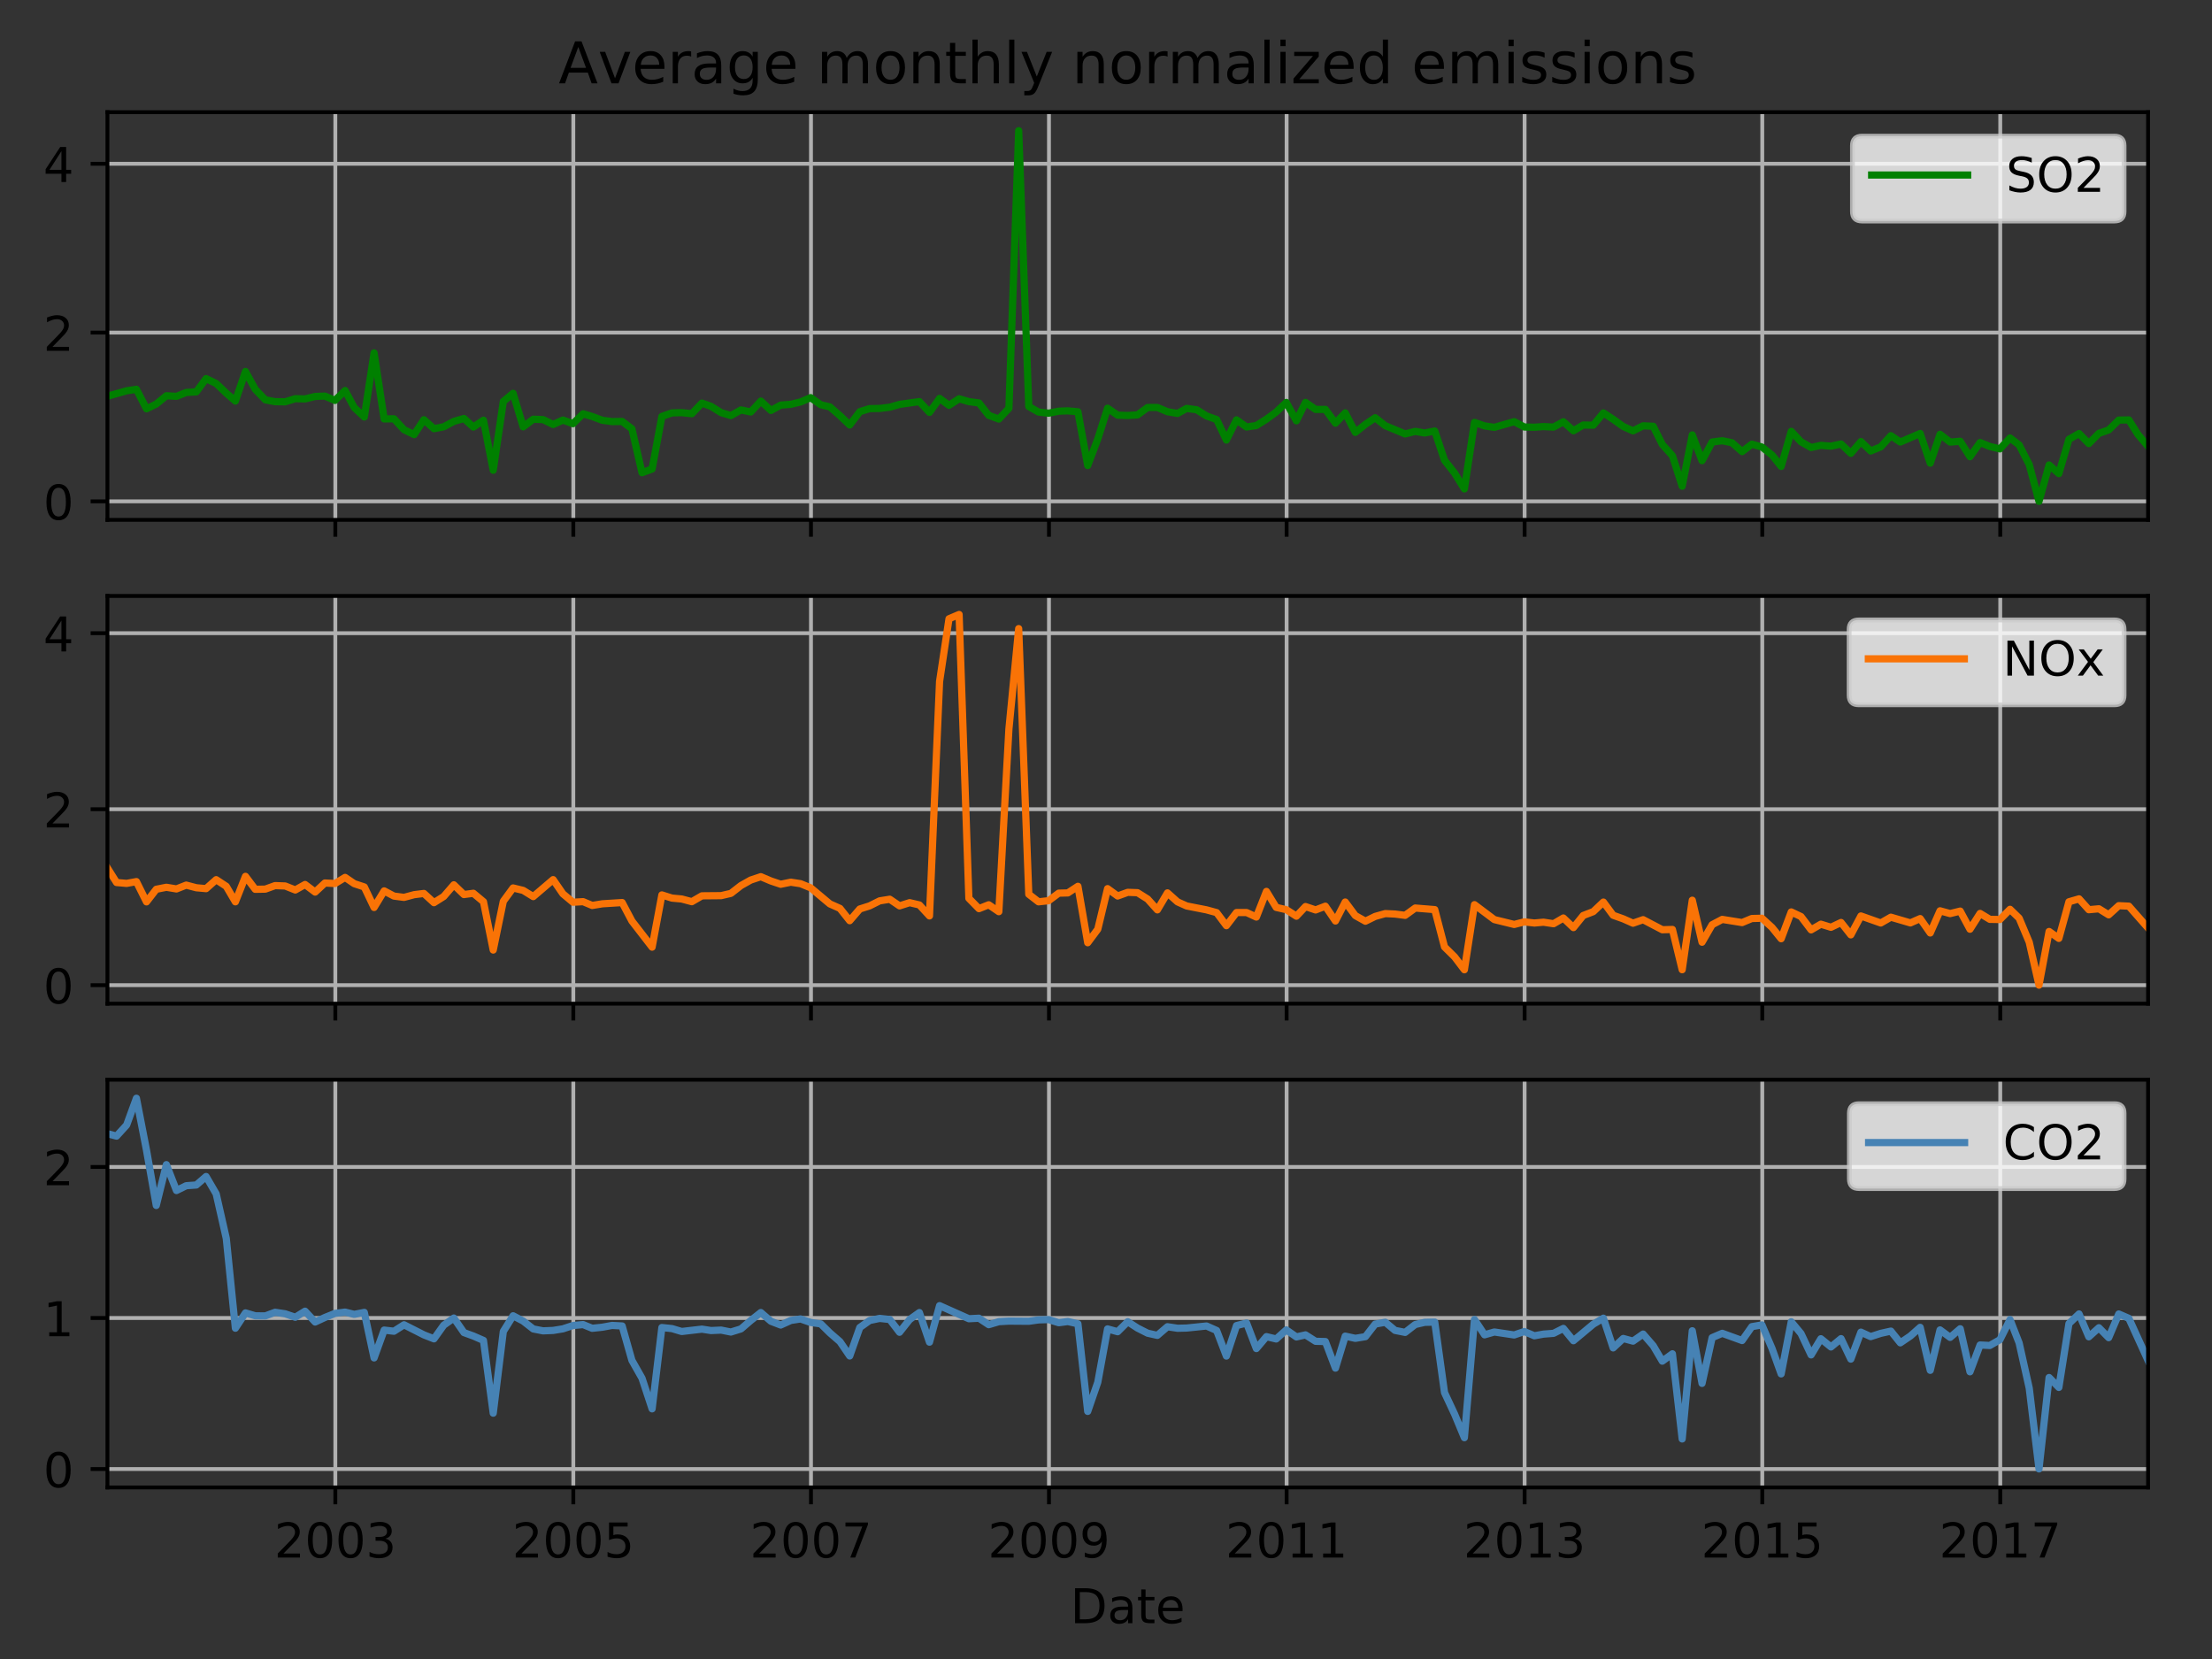<?xml version="1.0" encoding="utf-8" standalone="no"?>
<!DOCTYPE svg PUBLIC "-//W3C//DTD SVG 1.1//EN"
  "http://www.w3.org/Graphics/SVG/1.1/DTD/svg11.dtd">
<!-- Created with matplotlib (http://matplotlib.org/) -->
<svg height="345.6pt" version="1.1" viewBox="0 0 460.8 345.6" width="460.8pt" xmlns="http://www.w3.org/2000/svg" xmlns:xlink="http://www.w3.org/1999/xlink">
 <rect x="0" y="0" width="460.8" height="345.6" fill="#333333" stroke="none"/>
 <defs>
  <style type="text/css">
*{stroke-linecap:butt;stroke-linejoin:round;}
  </style>
 </defs>
 <g id="figure_1">
  <g id="patch_1">
   <path d="M 0 345.6 
L 460.8 345.6 
L 460.8 0 
L 0 0 
z
" style="fill:none;"/>
  </g>
  <g id="axes_1">
   <g id="patch_2">
    <path d="M 22.381 108.305 
L 447.48 108.305 
L 447.48 23.365 
L 22.381 23.365 
z
" style="fill:none;"/>
   </g>
   <g id="matplotlib.axis_1">
    <g id="xtick_1">
     <g id="line2d_1">
      <path clip-path="url(#p9ab9fda886)" d="M 69.855 108.305 
L 69.855 23.365 
" style="fill:none;stroke:#b0b0b0;stroke-linecap:square;stroke-width:0.8;"/>
     </g>
     <g id="line2d_2">
      <defs>
       <path d="M 0 0 
L 0 3.5 
" id="mfb4c54775b" style="stroke:#000000;stroke-width:0.8;"/>
      </defs>
      <g>
       <use style="stroke:#000000;stroke-width:0.8;" x="69.855" xlink:href="#mfb4c54775b" y="108.305"/>
      </g>
     </g>
    </g>
    <g id="xtick_2">
     <g id="line2d_3">
      <path clip-path="url(#p9ab9fda886)" d="M 119.432 108.305 
L 119.432 23.365 
" style="fill:none;stroke:#b0b0b0;stroke-linecap:square;stroke-width:0.8;"/>
     </g>
     <g id="line2d_4">
      <g>
       <use style="stroke:#000000;stroke-width:0.8;" x="119.432" xlink:href="#mfb4c54775b" y="108.305"/>
      </g>
     </g>
    </g>
    <g id="xtick_3">
     <g id="line2d_5">
      <path clip-path="url(#p9ab9fda886)" d="M 168.941 108.305 
L 168.941 23.365 
" style="fill:none;stroke:#b0b0b0;stroke-linecap:square;stroke-width:0.8;"/>
     </g>
     <g id="line2d_6">
      <g>
       <use style="stroke:#000000;stroke-width:0.8;" x="168.941" xlink:href="#mfb4c54775b" y="108.305"/>
      </g>
     </g>
    </g>
    <g id="xtick_4">
     <g id="line2d_7">
      <path clip-path="url(#p9ab9fda886)" d="M 218.518 108.305 
L 218.518 23.365 
" style="fill:none;stroke:#b0b0b0;stroke-linecap:square;stroke-width:0.8;"/>
     </g>
     <g id="line2d_8">
      <g>
       <use style="stroke:#000000;stroke-width:0.8;" x="218.518" xlink:href="#mfb4c54775b" y="108.305"/>
      </g>
     </g>
    </g>
    <g id="xtick_5">
     <g id="line2d_9">
      <path clip-path="url(#p9ab9fda886)" d="M 268.027 108.305 
L 268.027 23.365 
" style="fill:none;stroke:#b0b0b0;stroke-linecap:square;stroke-width:0.8;"/>
     </g>
     <g id="line2d_10">
      <g>
       <use style="stroke:#000000;stroke-width:0.8;" x="268.027" xlink:href="#mfb4c54775b" y="108.305"/>
      </g>
     </g>
    </g>
    <g id="xtick_6">
     <g id="line2d_11">
      <path clip-path="url(#p9ab9fda886)" d="M 317.604 108.305 
L 317.604 23.365 
" style="fill:none;stroke:#b0b0b0;stroke-linecap:square;stroke-width:0.8;"/>
     </g>
     <g id="line2d_12">
      <g>
       <use style="stroke:#000000;stroke-width:0.8;" x="317.604" xlink:href="#mfb4c54775b" y="108.305"/>
      </g>
     </g>
    </g>
    <g id="xtick_7">
     <g id="line2d_13">
      <path clip-path="url(#p9ab9fda886)" d="M 367.113 108.305 
L 367.113 23.365 
" style="fill:none;stroke:#b0b0b0;stroke-linecap:square;stroke-width:0.8;"/>
     </g>
     <g id="line2d_14">
      <g>
       <use style="stroke:#000000;stroke-width:0.8;" x="367.113" xlink:href="#mfb4c54775b" y="108.305"/>
      </g>
     </g>
    </g>
    <g id="xtick_8">
     <g id="line2d_15">
      <path clip-path="url(#p9ab9fda886)" d="M 416.689 108.305 
L 416.689 23.365 
" style="fill:none;stroke:#b0b0b0;stroke-linecap:square;stroke-width:0.8;"/>
     </g>
     <g id="line2d_16">
      <g>
       <use style="stroke:#000000;stroke-width:0.8;" x="416.689" xlink:href="#mfb4c54775b" y="108.305"/>
      </g>
     </g>
    </g>
   </g>
   <g id="matplotlib.axis_2">
    <g id="ytick_1">
     <g id="line2d_17">
      <path clip-path="url(#p9ab9fda886)" d="M 22.381 104.444 
L 447.48 104.444 
" style="fill:none;stroke:#b0b0b0;stroke-linecap:square;stroke-width:0.8;"/>
     </g>
     <g id="line2d_18">
      <defs>
       <path d="M 0 0 
L -3.5 0 
" id="m5d97f23475" style="stroke:#000000;stroke-width:0.8;"/>
      </defs>
      <g>
       <use style="stroke:#000000;stroke-width:0.8;" x="22.381" xlink:href="#m5d97f23475" y="104.444"/>
      </g>
     </g>
     <g id="text_1">
      <!-- 0 -->
      <defs>
       <path d="M 31.781 66.406 
Q 24.172 66.406 20.328 58.906 
Q 16.5 51.422 16.5 36.375 
Q 16.5 21.391 20.328 13.891 
Q 24.172 6.391 31.781 6.391 
Q 39.453 6.391 43.281 13.891 
Q 47.125 21.391 47.125 36.375 
Q 47.125 51.422 43.281 58.906 
Q 39.453 66.406 31.781 66.406 
z
M 31.781 74.219 
Q 44.047 74.219 50.516 64.516 
Q 56.984 54.828 56.984 36.375 
Q 56.984 17.969 50.516 8.266 
Q 44.047 -1.422 31.781 -1.422 
Q 19.531 -1.422 13.062 8.266 
Q 6.594 17.969 6.594 36.375 
Q 6.594 54.828 13.062 64.516 
Q 19.531 74.219 31.781 74.219 
z
" id="DejaVuSans-30"/>
      </defs>
      <g transform="translate(9.018 108.243)scale(0.1 -0.1)">
       <use xlink:href="#DejaVuSans-30"/>
      </g>
     </g>
    </g>
    <g id="ytick_2">
     <g id="line2d_19">
      <path clip-path="url(#p9ab9fda886)" d="M 22.381 69.281 
L 447.48 69.281 
" style="fill:none;stroke:#b0b0b0;stroke-linecap:square;stroke-width:0.8;"/>
     </g>
     <g id="line2d_20">
      <g>
       <use style="stroke:#000000;stroke-width:0.8;" x="22.381" xlink:href="#m5d97f23475" y="69.281"/>
      </g>
     </g>
     <g id="text_2">
      <!-- 2 -->
      <defs>
       <path d="M 19.188 8.297 
L 53.609 8.297 
L 53.609 0 
L 7.328 0 
L 7.328 8.297 
Q 12.938 14.109 22.625 23.891 
Q 32.328 33.688 34.812 36.531 
Q 39.547 41.844 41.422 45.531 
Q 43.312 49.219 43.312 52.781 
Q 43.312 58.594 39.234 62.25 
Q 35.156 65.922 28.609 65.922 
Q 23.969 65.922 18.812 64.312 
Q 13.672 62.703 7.812 59.422 
L 7.812 69.391 
Q 13.766 71.781 18.938 73 
Q 24.125 74.219 28.422 74.219 
Q 39.75 74.219 46.484 68.547 
Q 53.219 62.891 53.219 53.422 
Q 53.219 48.922 51.531 44.891 
Q 49.859 40.875 45.406 35.406 
Q 44.188 33.984 37.641 27.219 
Q 31.109 20.453 19.188 8.297 
z
" id="DejaVuSans-32"/>
      </defs>
      <g transform="translate(9.018 73.08)scale(0.1 -0.1)">
       <use xlink:href="#DejaVuSans-32"/>
      </g>
     </g>
    </g>
    <g id="ytick_3">
     <g id="line2d_21">
      <path clip-path="url(#p9ab9fda886)" d="M 22.381 34.118 
L 447.48 34.118 
" style="fill:none;stroke:#b0b0b0;stroke-linecap:square;stroke-width:0.8;"/>
     </g>
     <g id="line2d_22">
      <g>
       <use style="stroke:#000000;stroke-width:0.8;" x="22.381" xlink:href="#m5d97f23475" y="34.118"/>
      </g>
     </g>
     <g id="text_3">
      <!-- 4 -->
      <defs>
       <path d="M 37.797 64.312 
L 12.891 25.391 
L 37.797 25.391 
z
M 35.203 72.906 
L 47.609 72.906 
L 47.609 25.391 
L 58.016 25.391 
L 58.016 17.188 
L 47.609 17.188 
L 47.609 0 
L 37.797 0 
L 37.797 17.188 
L 4.891 17.188 
L 4.891 26.703 
z
" id="DejaVuSans-34"/>
      </defs>
      <g transform="translate(9.018 37.917)scale(0.1 -0.1)">
       <use xlink:href="#DejaVuSans-34"/>
      </g>
     </g>
    </g>
   </g>
   <g id="line2d_23">
    <path clip-path="url(#p9ab9fda886)" d="M 22.381 82.54 
L 26.382 81.407 
L 28.417 81.101 
L 30.519 85.16 
L 32.554 84.17 
L 34.657 82.442 
L 36.759 82.568 
L 38.794 81.759 
L 40.896 81.635 
L 42.931 78.871 
L 45.033 79.89 
L 47.135 81.894 
L 49.034 83.548 
L 51.137 77.391 
L 53.172 81.092 
L 55.274 83.292 
L 57.309 83.681 
L 59.411 83.704 
L 61.513 83.051 
L 63.548 83.1 
L 65.65 82.59 
L 67.685 82.511 
L 69.788 83.413 
L 71.89 81.356 
L 73.789 84.898 
L 75.891 86.871 
L 77.926 73.52 
L 80.028 87.274 
L 82.063 87.237 
L 84.165 89.514 
L 86.268 90.534 
L 88.303 87.434 
L 90.405 89.303 
L 92.44 88.907 
L 94.542 87.782 
L 96.644 87.178 
L 98.611 88.963 
L 100.714 87.539 
L 102.748 97.966 
L 104.851 83.631 
L 106.885 81.932 
L 108.988 88.919 
L 111.09 87.334 
L 113.125 87.406 
L 115.227 88.431 
L 117.262 87.507 
L 119.364 88.262 
L 121.467 86.202 
L 123.366 86.766 
L 125.468 87.546 
L 127.503 87.821 
L 129.605 87.796 
L 131.64 89.328 
L 133.742 98.475 
L 135.845 97.702 
L 137.879 86.751 
L 139.982 86.015 
L 142.016 85.958 
L 144.119 86.185 
L 146.221 83.975 
L 148.12 84.647 
L 150.223 85.961 
L 152.257 86.572 
L 154.36 85.397 
L 156.394 85.822 
L 158.497 83.557 
L 160.599 85.503 
L 162.634 84.391 
L 164.736 84.227 
L 166.771 83.735 
L 168.873 82.839 
L 170.976 84.31 
L 172.875 84.762 
L 174.977 86.588 
L 177.012 88.533 
L 179.114 85.761 
L 181.149 85.122 
L 183.251 85.087 
L 185.354 84.827 
L 187.388 84.241 
L 191.525 83.664 
L 193.628 85.906 
L 195.73 82.999 
L 197.697 84.43 
L 199.799 83.075 
L 201.834 83.669 
L 203.937 83.941 
L 205.971 86.523 
L 208.074 87.297 
L 210.176 85.06 
L 212.211 27.226 
L 214.313 84.675 
L 216.348 85.842 
L 218.45 86.074 
L 220.553 85.658 
L 222.452 85.588 
L 224.554 85.783 
L 226.589 96.976 
L 228.691 91.435 
L 230.726 85.038 
L 232.828 86.488 
L 234.93 86.552 
L 236.965 86.428 
L 239.068 84.893 
L 241.102 84.882 
L 243.205 85.769 
L 245.307 86.12 
L 247.206 85.08 
L 249.308 85.368 
L 251.343 86.65 
L 253.446 87.398 
L 255.48 91.668 
L 257.583 87.469 
L 259.685 88.954 
L 261.72 88.64 
L 263.822 87.325 
L 265.857 85.834 
L 267.959 83.835 
L 270.062 87.665 
L 271.961 83.828 
L 274.063 85.293 
L 276.098 85.285 
L 278.2 88.154 
L 280.235 86.01 
L 282.337 90.071 
L 284.439 88.394 
L 286.474 87.02 
L 288.577 88.676 
L 292.714 90.397 
L 294.816 89.865 
L 296.783 90.198 
L 298.885 89.788 
L 300.92 95.868 
L 303.022 98.559 
L 305.057 101.854 
L 307.159 87.997 
L 309.262 88.722 
L 311.296 89.022 
L 315.433 87.839 
L 317.536 88.952 
L 319.638 88.999 
L 321.537 88.863 
L 323.64 88.97 
L 325.674 87.864 
L 327.777 89.736 
L 329.811 88.539 
L 331.914 88.572 
L 334.016 86.019 
L 336.051 87.343 
L 338.153 88.846 
L 340.188 89.751 
L 342.29 88.701 
L 344.393 88.802 
L 346.292 92.592 
L 348.394 94.934 
L 350.429 101.29 
L 352.531 90.598 
L 354.566 95.962 
L 356.668 92.088 
L 358.771 91.814 
L 360.805 92.229 
L 362.908 94.079 
L 364.942 92.527 
L 367.045 93.128 
L 369.147 94.79 
L 371.046 97.17 
L 373.149 89.864 
L 375.183 92.042 
L 377.286 93.223 
L 379.32 92.772 
L 381.423 92.941 
L 383.525 92.492 
L 385.56 94.442 
L 387.662 91.99 
L 389.697 93.946 
L 391.799 93.088 
L 393.902 90.761 
L 395.869 92.084 
L 400.006 90.306 
L 402.108 96.484 
L 404.143 90.472 
L 406.245 92.094 
L 408.348 91.925 
L 410.382 95.143 
L 412.485 92.186 
L 414.519 93.012 
L 416.622 93.51 
L 418.724 91.239 
L 420.623 92.685 
L 422.726 96.784 
L 424.76 104.444 
L 426.863 96.86 
L 428.897 98.661 
L 431 91.519 
L 433.102 90.315 
L 435.137 92.403 
L 437.239 90.274 
L 439.274 89.568 
L 441.376 87.512 
L 443.479 87.479 
L 445.378 90.508 
L 447.48 92.988 
L 447.48 92.988 
" style="fill:none;stroke:#008000;stroke-linecap:square;stroke-width:1.5;"/>
   </g>
   <g id="patch_3">
    <path d="M 22.381 108.305 
L 22.381 23.365 
" style="fill:none;stroke:#000000;stroke-linecap:square;stroke-linejoin:miter;stroke-width:0.8;"/>
   </g>
   <g id="patch_4">
    <path d="M 447.48 108.305 
L 447.48 23.365 
" style="fill:none;stroke:#000000;stroke-linecap:square;stroke-linejoin:miter;stroke-width:0.8;"/>
   </g>
   <g id="patch_5">
    <path d="M 22.381 108.305 
L 447.48 108.305 
" style="fill:none;stroke:#000000;stroke-linecap:square;stroke-linejoin:miter;stroke-width:0.8;"/>
   </g>
   <g id="patch_6">
    <path d="M 22.381 23.365 
L 447.48 23.365 
" style="fill:none;stroke:#000000;stroke-linecap:square;stroke-linejoin:miter;stroke-width:0.8;"/>
   </g>
   <g id="text_4">
    <!-- Average monthly normalized emissions -->
    <defs>
     <path d="M 34.188 63.188 
L 20.797 26.906 
L 47.609 26.906 
z
M 28.609 72.906 
L 39.797 72.906 
L 67.578 0 
L 57.328 0 
L 50.688 18.703 
L 17.828 18.703 
L 11.188 0 
L 0.781 0 
z
" id="DejaVuSans-41"/>
     <path d="M 2.984 54.688 
L 12.5 54.688 
L 29.594 8.797 
L 46.688 54.688 
L 56.203 54.688 
L 35.688 0 
L 23.484 0 
z
" id="DejaVuSans-76"/>
     <path d="M 56.203 29.594 
L 56.203 25.203 
L 14.891 25.203 
Q 15.484 15.922 20.484 11.062 
Q 25.484 6.203 34.422 6.203 
Q 39.594 6.203 44.453 7.469 
Q 49.312 8.734 54.109 11.281 
L 54.109 2.781 
Q 49.266 0.734 44.188 -0.344 
Q 39.109 -1.422 33.891 -1.422 
Q 20.797 -1.422 13.156 6.188 
Q 5.516 13.812 5.516 26.812 
Q 5.516 40.234 12.766 48.109 
Q 20.016 56 32.328 56 
Q 43.359 56 49.781 48.891 
Q 56.203 41.797 56.203 29.594 
z
M 47.219 32.234 
Q 47.125 39.594 43.094 43.984 
Q 39.062 48.391 32.422 48.391 
Q 24.906 48.391 20.391 44.141 
Q 15.875 39.891 15.188 32.172 
z
" id="DejaVuSans-65"/>
     <path d="M 41.109 46.297 
Q 39.594 47.172 37.812 47.578 
Q 36.031 48 33.891 48 
Q 26.266 48 22.188 43.047 
Q 18.109 38.094 18.109 28.812 
L 18.109 0 
L 9.078 0 
L 9.078 54.688 
L 18.109 54.688 
L 18.109 46.188 
Q 20.953 51.172 25.484 53.578 
Q 30.031 56 36.531 56 
Q 37.453 56 38.578 55.875 
Q 39.703 55.766 41.062 55.516 
z
" id="DejaVuSans-72"/>
     <path d="M 34.281 27.484 
Q 23.391 27.484 19.188 25 
Q 14.984 22.516 14.984 16.5 
Q 14.984 11.719 18.141 8.906 
Q 21.297 6.109 26.703 6.109 
Q 34.188 6.109 38.703 11.406 
Q 43.219 16.703 43.219 25.484 
L 43.219 27.484 
z
M 52.203 31.203 
L 52.203 0 
L 43.219 0 
L 43.219 8.297 
Q 40.141 3.328 35.547 0.953 
Q 30.953 -1.422 24.312 -1.422 
Q 15.922 -1.422 10.953 3.297 
Q 6 8.016 6 15.922 
Q 6 25.141 12.172 29.828 
Q 18.359 34.516 30.609 34.516 
L 43.219 34.516 
L 43.219 35.406 
Q 43.219 41.609 39.141 45 
Q 35.062 48.391 27.688 48.391 
Q 23 48.391 18.547 47.266 
Q 14.109 46.141 10.016 43.891 
L 10.016 52.203 
Q 14.938 54.109 19.578 55.047 
Q 24.219 56 28.609 56 
Q 40.484 56 46.344 49.844 
Q 52.203 43.703 52.203 31.203 
z
" id="DejaVuSans-61"/>
     <path d="M 45.406 27.984 
Q 45.406 37.75 41.375 43.109 
Q 37.359 48.484 30.078 48.484 
Q 22.859 48.484 18.828 43.109 
Q 14.797 37.75 14.797 27.984 
Q 14.797 18.266 18.828 12.891 
Q 22.859 7.516 30.078 7.516 
Q 37.359 7.516 41.375 12.891 
Q 45.406 18.266 45.406 27.984 
z
M 54.391 6.781 
Q 54.391 -7.172 48.188 -13.984 
Q 42 -20.797 29.203 -20.797 
Q 24.469 -20.797 20.266 -20.094 
Q 16.062 -19.391 12.109 -17.922 
L 12.109 -9.188 
Q 16.062 -11.328 19.922 -12.344 
Q 23.781 -13.375 27.781 -13.375 
Q 36.625 -13.375 41.016 -8.766 
Q 45.406 -4.156 45.406 5.172 
L 45.406 9.625 
Q 42.625 4.781 38.281 2.391 
Q 33.938 0 27.875 0 
Q 17.828 0 11.672 7.656 
Q 5.516 15.328 5.516 27.984 
Q 5.516 40.672 11.672 48.328 
Q 17.828 56 27.875 56 
Q 33.938 56 38.281 53.609 
Q 42.625 51.219 45.406 46.391 
L 45.406 54.688 
L 54.391 54.688 
z
" id="DejaVuSans-67"/>
     <path id="DejaVuSans-20"/>
     <path d="M 52 44.188 
Q 55.375 50.25 60.062 53.125 
Q 64.75 56 71.094 56 
Q 79.641 56 84.281 50.016 
Q 88.922 44.047 88.922 33.016 
L 88.922 0 
L 79.891 0 
L 79.891 32.719 
Q 79.891 40.578 77.094 44.375 
Q 74.312 48.188 68.609 48.188 
Q 61.625 48.188 57.562 43.547 
Q 53.516 38.922 53.516 30.906 
L 53.516 0 
L 44.484 0 
L 44.484 32.719 
Q 44.484 40.625 41.703 44.406 
Q 38.922 48.188 33.109 48.188 
Q 26.219 48.188 22.156 43.531 
Q 18.109 38.875 18.109 30.906 
L 18.109 0 
L 9.078 0 
L 9.078 54.688 
L 18.109 54.688 
L 18.109 46.188 
Q 21.188 51.219 25.484 53.609 
Q 29.781 56 35.688 56 
Q 41.656 56 45.828 52.969 
Q 50 49.953 52 44.188 
z
" id="DejaVuSans-6d"/>
     <path d="M 30.609 48.391 
Q 23.391 48.391 19.188 42.75 
Q 14.984 37.109 14.984 27.297 
Q 14.984 17.484 19.156 11.844 
Q 23.344 6.203 30.609 6.203 
Q 37.797 6.203 41.984 11.859 
Q 46.188 17.531 46.188 27.297 
Q 46.188 37.016 41.984 42.703 
Q 37.797 48.391 30.609 48.391 
z
M 30.609 56 
Q 42.328 56 49.016 48.375 
Q 55.719 40.766 55.719 27.297 
Q 55.719 13.875 49.016 6.219 
Q 42.328 -1.422 30.609 -1.422 
Q 18.844 -1.422 12.172 6.219 
Q 5.516 13.875 5.516 27.297 
Q 5.516 40.766 12.172 48.375 
Q 18.844 56 30.609 56 
z
" id="DejaVuSans-6f"/>
     <path d="M 54.891 33.016 
L 54.891 0 
L 45.906 0 
L 45.906 32.719 
Q 45.906 40.484 42.875 44.328 
Q 39.844 48.188 33.797 48.188 
Q 26.516 48.188 22.312 43.547 
Q 18.109 38.922 18.109 30.906 
L 18.109 0 
L 9.078 0 
L 9.078 54.688 
L 18.109 54.688 
L 18.109 46.188 
Q 21.344 51.125 25.703 53.562 
Q 30.078 56 35.797 56 
Q 45.219 56 50.047 50.172 
Q 54.891 44.344 54.891 33.016 
z
" id="DejaVuSans-6e"/>
     <path d="M 18.312 70.219 
L 18.312 54.688 
L 36.812 54.688 
L 36.812 47.703 
L 18.312 47.703 
L 18.312 18.016 
Q 18.312 11.328 20.141 9.422 
Q 21.969 7.516 27.594 7.516 
L 36.812 7.516 
L 36.812 0 
L 27.594 0 
Q 17.188 0 13.234 3.875 
Q 9.281 7.766 9.281 18.016 
L 9.281 47.703 
L 2.688 47.703 
L 2.688 54.688 
L 9.281 54.688 
L 9.281 70.219 
z
" id="DejaVuSans-74"/>
     <path d="M 54.891 33.016 
L 54.891 0 
L 45.906 0 
L 45.906 32.719 
Q 45.906 40.484 42.875 44.328 
Q 39.844 48.188 33.797 48.188 
Q 26.516 48.188 22.312 43.547 
Q 18.109 38.922 18.109 30.906 
L 18.109 0 
L 9.078 0 
L 9.078 75.984 
L 18.109 75.984 
L 18.109 46.188 
Q 21.344 51.125 25.703 53.562 
Q 30.078 56 35.797 56 
Q 45.219 56 50.047 50.172 
Q 54.891 44.344 54.891 33.016 
z
" id="DejaVuSans-68"/>
     <path d="M 9.422 75.984 
L 18.406 75.984 
L 18.406 0 
L 9.422 0 
z
" id="DejaVuSans-6c"/>
     <path d="M 32.172 -5.078 
Q 28.375 -14.844 24.75 -17.812 
Q 21.141 -20.797 15.094 -20.797 
L 7.906 -20.797 
L 7.906 -13.281 
L 13.188 -13.281 
Q 16.891 -13.281 18.938 -11.516 
Q 21 -9.766 23.484 -3.219 
L 25.094 0.875 
L 2.984 54.688 
L 12.5 54.688 
L 29.594 11.922 
L 46.688 54.688 
L 56.203 54.688 
z
" id="DejaVuSans-79"/>
     <path d="M 9.422 54.688 
L 18.406 54.688 
L 18.406 0 
L 9.422 0 
z
M 9.422 75.984 
L 18.406 75.984 
L 18.406 64.594 
L 9.422 64.594 
z
" id="DejaVuSans-69"/>
     <path d="M 5.516 54.688 
L 48.188 54.688 
L 48.188 46.484 
L 14.406 7.172 
L 48.188 7.172 
L 48.188 0 
L 4.297 0 
L 4.297 8.203 
L 38.094 47.516 
L 5.516 47.516 
z
" id="DejaVuSans-7a"/>
     <path d="M 45.406 46.391 
L 45.406 75.984 
L 54.391 75.984 
L 54.391 0 
L 45.406 0 
L 45.406 8.203 
Q 42.578 3.328 38.25 0.953 
Q 33.938 -1.422 27.875 -1.422 
Q 17.969 -1.422 11.734 6.484 
Q 5.516 14.406 5.516 27.297 
Q 5.516 40.188 11.734 48.094 
Q 17.969 56 27.875 56 
Q 33.938 56 38.25 53.625 
Q 42.578 51.266 45.406 46.391 
z
M 14.797 27.297 
Q 14.797 17.391 18.875 11.75 
Q 22.953 6.109 30.078 6.109 
Q 37.203 6.109 41.297 11.75 
Q 45.406 17.391 45.406 27.297 
Q 45.406 37.203 41.297 42.844 
Q 37.203 48.484 30.078 48.484 
Q 22.953 48.484 18.875 42.844 
Q 14.797 37.203 14.797 27.297 
z
" id="DejaVuSans-64"/>
     <path d="M 44.281 53.078 
L 44.281 44.578 
Q 40.484 46.531 36.375 47.5 
Q 32.281 48.484 27.875 48.484 
Q 21.188 48.484 17.844 46.438 
Q 14.5 44.391 14.5 40.281 
Q 14.5 37.156 16.891 35.375 
Q 19.281 33.594 26.516 31.984 
L 29.594 31.297 
Q 39.156 29.25 43.188 25.516 
Q 47.219 21.781 47.219 15.094 
Q 47.219 7.469 41.188 3.016 
Q 35.156 -1.422 24.609 -1.422 
Q 20.219 -1.422 15.453 -0.562 
Q 10.688 0.297 5.422 2 
L 5.422 11.281 
Q 10.406 8.688 15.234 7.391 
Q 20.062 6.109 24.812 6.109 
Q 31.156 6.109 34.562 8.281 
Q 37.984 10.453 37.984 14.406 
Q 37.984 18.062 35.516 20.016 
Q 33.062 21.969 24.703 23.781 
L 21.578 24.516 
Q 13.234 26.266 9.516 29.906 
Q 5.812 33.547 5.812 39.891 
Q 5.812 47.609 11.281 51.797 
Q 16.75 56 26.812 56 
Q 31.781 56 36.172 55.266 
Q 40.578 54.547 44.281 53.078 
z
" id="DejaVuSans-73"/>
    </defs>
    <g transform="translate(116.367 17.365)scale(0.12 -0.12)">
     <use xlink:href="#DejaVuSans-41"/>
     <use x="68.33" xlink:href="#DejaVuSans-76"/>
     <use x="127.51" xlink:href="#DejaVuSans-65"/>
     <use x="189.033" xlink:href="#DejaVuSans-72"/>
     <use x="230.146" xlink:href="#DejaVuSans-61"/>
     <use x="291.426" xlink:href="#DejaVuSans-67"/>
     <use x="354.902" xlink:href="#DejaVuSans-65"/>
     <use x="416.426" xlink:href="#DejaVuSans-20"/>
     <use x="448.213" xlink:href="#DejaVuSans-6d"/>
     <use x="545.625" xlink:href="#DejaVuSans-6f"/>
     <use x="606.807" xlink:href="#DejaVuSans-6e"/>
     <use x="670.186" xlink:href="#DejaVuSans-74"/>
     <use x="709.395" xlink:href="#DejaVuSans-68"/>
     <use x="772.773" xlink:href="#DejaVuSans-6c"/>
     <use x="800.557" xlink:href="#DejaVuSans-79"/>
     <use x="859.736" xlink:href="#DejaVuSans-20"/>
     <use x="891.523" xlink:href="#DejaVuSans-6e"/>
     <use x="954.902" xlink:href="#DejaVuSans-6f"/>
     <use x="1016.084" xlink:href="#DejaVuSans-72"/>
     <use x="1057.182" xlink:href="#DejaVuSans-6d"/>
     <use x="1154.594" xlink:href="#DejaVuSans-61"/>
     <use x="1215.873" xlink:href="#DejaVuSans-6c"/>
     <use x="1243.656" xlink:href="#DejaVuSans-69"/>
     <use x="1271.439" xlink:href="#DejaVuSans-7a"/>
     <use x="1323.93" xlink:href="#DejaVuSans-65"/>
     <use x="1385.453" xlink:href="#DejaVuSans-64"/>
     <use x="1448.93" xlink:href="#DejaVuSans-20"/>
     <use x="1480.717" xlink:href="#DejaVuSans-65"/>
     <use x="1542.24" xlink:href="#DejaVuSans-6d"/>
     <use x="1639.652" xlink:href="#DejaVuSans-69"/>
     <use x="1667.436" xlink:href="#DejaVuSans-73"/>
     <use x="1719.535" xlink:href="#DejaVuSans-73"/>
     <use x="1771.635" xlink:href="#DejaVuSans-69"/>
     <use x="1799.418" xlink:href="#DejaVuSans-6f"/>
     <use x="1860.6" xlink:href="#DejaVuSans-6e"/>
     <use x="1923.979" xlink:href="#DejaVuSans-73"/>
    </g>
   </g>
   <g id="legend_1">
    <g id="patch_7">
     <path d="M 387.897 46.043 
L 440.48 46.043 
Q 442.48 46.043 442.48 44.043 
L 442.48 30.365 
Q 442.48 28.365 440.48 28.365 
L 387.897 28.365 
Q 385.897 28.365 385.897 30.365 
L 385.897 44.043 
Q 385.897 46.043 387.897 46.043 
z
" style="fill:#ffffff;opacity:0.8;stroke:#cccccc;stroke-linejoin:miter;"/>
    </g>
    <g id="line2d_24">
     <path d="M 389.897 36.463 
L 409.897 36.463 
" style="fill:none;stroke:#008000;stroke-linecap:square;stroke-width:1.5;"/>
    </g>
    <g id="line2d_25"/>
    <g id="text_5">
     <!-- SO2 -->
     <defs>
      <path d="M 53.516 70.516 
L 53.516 60.891 
Q 47.906 63.578 42.922 64.891 
Q 37.938 66.219 33.297 66.219 
Q 25.25 66.219 20.875 63.094 
Q 16.5 59.969 16.5 54.203 
Q 16.5 49.359 19.406 46.891 
Q 22.312 44.438 30.422 42.922 
L 36.375 41.703 
Q 47.406 39.594 52.656 34.297 
Q 57.906 29 57.906 20.125 
Q 57.906 9.516 50.797 4.047 
Q 43.703 -1.422 29.984 -1.422 
Q 24.812 -1.422 18.969 -0.25 
Q 13.141 0.922 6.891 3.219 
L 6.891 13.375 
Q 12.891 10.016 18.656 8.297 
Q 24.422 6.594 29.984 6.594 
Q 38.422 6.594 43.016 9.906 
Q 47.609 13.234 47.609 19.391 
Q 47.609 24.75 44.312 27.781 
Q 41.016 30.812 33.5 32.328 
L 27.484 33.5 
Q 16.453 35.688 11.516 40.375 
Q 6.594 45.062 6.594 53.422 
Q 6.594 63.094 13.406 68.656 
Q 20.219 74.219 32.172 74.219 
Q 37.312 74.219 42.625 73.281 
Q 47.953 72.359 53.516 70.516 
z
" id="DejaVuSans-53"/>
      <path d="M 39.406 66.219 
Q 28.656 66.219 22.328 58.203 
Q 16.016 50.203 16.016 36.375 
Q 16.016 22.609 22.328 14.594 
Q 28.656 6.594 39.406 6.594 
Q 50.141 6.594 56.422 14.594 
Q 62.703 22.609 62.703 36.375 
Q 62.703 50.203 56.422 58.203 
Q 50.141 66.219 39.406 66.219 
z
M 39.406 74.219 
Q 54.734 74.219 63.906 63.938 
Q 73.094 53.656 73.094 36.375 
Q 73.094 19.141 63.906 8.859 
Q 54.734 -1.422 39.406 -1.422 
Q 24.031 -1.422 14.812 8.828 
Q 5.609 19.094 5.609 36.375 
Q 5.609 53.656 14.812 63.938 
Q 24.031 74.219 39.406 74.219 
z
" id="DejaVuSans-4f"/>
     </defs>
     <g transform="translate(417.897 39.963)scale(0.1 -0.1)">
      <use xlink:href="#DejaVuSans-53"/>
      <use x="63.477" xlink:href="#DejaVuSans-4f"/>
      <use x="142.188" xlink:href="#DejaVuSans-32"/>
     </g>
    </g>
   </g>
  </g>
  <g id="axes_2">
   <g id="patch_8">
    <path d="M 22.381 209.084 
L 447.48 209.084 
L 447.48 124.145 
L 22.381 124.145 
z
" style="fill:none;"/>
   </g>
   <g id="matplotlib.axis_3">
    <g id="xtick_9">
     <g id="line2d_26">
      <path clip-path="url(#p86de925dc6)" d="M 69.855 209.084 
L 69.855 124.145 
" style="fill:none;stroke:#b0b0b0;stroke-linecap:square;stroke-width:0.8;"/>
     </g>
     <g id="line2d_27">
      <g>
       <use style="stroke:#000000;stroke-width:0.8;" x="69.855" xlink:href="#mfb4c54775b" y="209.084"/>
      </g>
     </g>
    </g>
    <g id="xtick_10">
     <g id="line2d_28">
      <path clip-path="url(#p86de925dc6)" d="M 119.432 209.084 
L 119.432 124.145 
" style="fill:none;stroke:#b0b0b0;stroke-linecap:square;stroke-width:0.8;"/>
     </g>
     <g id="line2d_29">
      <g>
       <use style="stroke:#000000;stroke-width:0.8;" x="119.432" xlink:href="#mfb4c54775b" y="209.084"/>
      </g>
     </g>
    </g>
    <g id="xtick_11">
     <g id="line2d_30">
      <path clip-path="url(#p86de925dc6)" d="M 168.941 209.084 
L 168.941 124.145 
" style="fill:none;stroke:#b0b0b0;stroke-linecap:square;stroke-width:0.8;"/>
     </g>
     <g id="line2d_31">
      <g>
       <use style="stroke:#000000;stroke-width:0.8;" x="168.941" xlink:href="#mfb4c54775b" y="209.084"/>
      </g>
     </g>
    </g>
    <g id="xtick_12">
     <g id="line2d_32">
      <path clip-path="url(#p86de925dc6)" d="M 218.518 209.084 
L 218.518 124.145 
" style="fill:none;stroke:#b0b0b0;stroke-linecap:square;stroke-width:0.8;"/>
     </g>
     <g id="line2d_33">
      <g>
       <use style="stroke:#000000;stroke-width:0.8;" x="218.518" xlink:href="#mfb4c54775b" y="209.084"/>
      </g>
     </g>
    </g>
    <g id="xtick_13">
     <g id="line2d_34">
      <path clip-path="url(#p86de925dc6)" d="M 268.027 209.084 
L 268.027 124.145 
" style="fill:none;stroke:#b0b0b0;stroke-linecap:square;stroke-width:0.8;"/>
     </g>
     <g id="line2d_35">
      <g>
       <use style="stroke:#000000;stroke-width:0.8;" x="268.027" xlink:href="#mfb4c54775b" y="209.084"/>
      </g>
     </g>
    </g>
    <g id="xtick_14">
     <g id="line2d_36">
      <path clip-path="url(#p86de925dc6)" d="M 317.604 209.084 
L 317.604 124.145 
" style="fill:none;stroke:#b0b0b0;stroke-linecap:square;stroke-width:0.8;"/>
     </g>
     <g id="line2d_37">
      <g>
       <use style="stroke:#000000;stroke-width:0.8;" x="317.604" xlink:href="#mfb4c54775b" y="209.084"/>
      </g>
     </g>
    </g>
    <g id="xtick_15">
     <g id="line2d_38">
      <path clip-path="url(#p86de925dc6)" d="M 367.113 209.084 
L 367.113 124.145 
" style="fill:none;stroke:#b0b0b0;stroke-linecap:square;stroke-width:0.8;"/>
     </g>
     <g id="line2d_39">
      <g>
       <use style="stroke:#000000;stroke-width:0.8;" x="367.113" xlink:href="#mfb4c54775b" y="209.084"/>
      </g>
     </g>
    </g>
    <g id="xtick_16">
     <g id="line2d_40">
      <path clip-path="url(#p86de925dc6)" d="M 416.689 209.084 
L 416.689 124.145 
" style="fill:none;stroke:#b0b0b0;stroke-linecap:square;stroke-width:0.8;"/>
     </g>
     <g id="line2d_41">
      <g>
       <use style="stroke:#000000;stroke-width:0.8;" x="416.689" xlink:href="#mfb4c54775b" y="209.084"/>
      </g>
     </g>
    </g>
   </g>
   <g id="matplotlib.axis_4">
    <g id="ytick_4">
     <g id="line2d_42">
      <path clip-path="url(#p86de925dc6)" d="M 22.381 205.233 
L 447.48 205.233 
" style="fill:none;stroke:#b0b0b0;stroke-linecap:square;stroke-width:0.8;"/>
     </g>
     <g id="line2d_43">
      <g>
       <use style="stroke:#000000;stroke-width:0.8;" x="22.381" xlink:href="#m5d97f23475" y="205.233"/>
      </g>
     </g>
     <g id="text_6">
      <!-- 0 -->
      <g transform="translate(9.018 209.032)scale(0.1 -0.1)">
       <use xlink:href="#DejaVuSans-30"/>
      </g>
     </g>
    </g>
    <g id="ytick_5">
     <g id="line2d_44">
      <path clip-path="url(#p86de925dc6)" d="M 22.381 168.57 
L 447.48 168.57 
" style="fill:none;stroke:#b0b0b0;stroke-linecap:square;stroke-width:0.8;"/>
     </g>
     <g id="line2d_45">
      <g>
       <use style="stroke:#000000;stroke-width:0.8;" x="22.381" xlink:href="#m5d97f23475" y="168.57"/>
      </g>
     </g>
     <g id="text_7">
      <!-- 2 -->
      <g transform="translate(9.018 172.37)scale(0.1 -0.1)">
       <use xlink:href="#DejaVuSans-32"/>
      </g>
     </g>
    </g>
    <g id="ytick_6">
     <g id="line2d_46">
      <path clip-path="url(#p86de925dc6)" d="M 22.381 131.908 
L 447.48 131.908 
" style="fill:none;stroke:#b0b0b0;stroke-linecap:square;stroke-width:0.8;"/>
     </g>
     <g id="line2d_47">
      <g>
       <use style="stroke:#000000;stroke-width:0.8;" x="22.381" xlink:href="#m5d97f23475" y="131.908"/>
      </g>
     </g>
     <g id="text_8">
      <!-- 4 -->
      <g transform="translate(9.018 135.707)scale(0.1 -0.1)">
       <use xlink:href="#DejaVuSans-34"/>
      </g>
     </g>
    </g>
   </g>
   <g id="line2d_48">
    <path clip-path="url(#p86de925dc6)" d="M 22.381 180.819 
L 24.28 183.844 
L 26.382 184.027 
L 28.417 183.652 
L 30.519 187.877 
L 32.554 185.252 
L 34.657 184.835 
L 36.759 185.182 
L 38.794 184.383 
L 40.896 184.936 
L 42.931 185.119 
L 45.033 183.253 
L 47.135 184.636 
L 49.034 187.868 
L 51.137 182.558 
L 53.172 185.259 
L 55.274 185.22 
L 57.309 184.486 
L 59.411 184.565 
L 61.513 185.402 
L 63.548 184.258 
L 65.65 185.837 
L 67.685 183.946 
L 69.788 184.051 
L 71.89 182.779 
L 73.789 184.079 
L 75.891 184.771 
L 77.926 189.046 
L 80.028 185.591 
L 82.063 186.668 
L 84.165 186.944 
L 86.268 186.378 
L 88.303 186.121 
L 90.405 188.044 
L 92.44 186.754 
L 94.542 184.322 
L 96.644 186.35 
L 98.611 186.084 
L 100.714 187.839 
L 102.748 197.909 
L 104.851 187.749 
L 106.885 184.978 
L 108.988 185.485 
L 111.09 186.778 
L 115.227 183.242 
L 117.262 186.195 
L 119.364 187.954 
L 121.467 187.83 
L 123.366 188.626 
L 125.468 188.279 
L 129.605 188.018 
L 131.64 191.868 
L 135.845 197.306 
L 137.879 186.428 
L 139.982 187.09 
L 142.016 187.278 
L 144.119 187.837 
L 146.221 186.616 
L 150.223 186.579 
L 152.257 186.106 
L 154.36 184.473 
L 156.394 183.329 
L 158.497 182.63 
L 160.599 183.524 
L 162.634 184.207 
L 164.736 183.777 
L 166.771 184.088 
L 168.873 184.947 
L 172.875 188.3 
L 174.977 189.236 
L 177.012 191.797 
L 179.114 189.357 
L 181.149 188.714 
L 183.251 187.664 
L 185.354 187.326 
L 187.388 188.709 
L 189.491 188.041 
L 191.525 188.513 
L 193.628 190.801 
L 195.73 141.965 
L 197.697 128.899 
L 199.799 128.005 
L 201.834 187.142 
L 203.937 189.287 
L 205.971 188.478 
L 208.074 189.92 
L 210.176 151.861 
L 212.211 130.949 
L 214.313 186.288 
L 216.348 187.867 
L 218.45 187.631 
L 220.553 186.059 
L 222.452 186.011 
L 224.554 184.631 
L 226.589 196.386 
L 228.691 193.569 
L 230.726 185.119 
L 232.828 186.653 
L 234.93 185.889 
L 236.965 185.962 
L 239.068 187.283 
L 241.102 189.543 
L 243.205 186.003 
L 245.307 187.879 
L 247.206 188.729 
L 251.343 189.54 
L 253.446 190.112 
L 255.48 192.834 
L 257.583 190.099 
L 259.685 190.094 
L 261.72 191.038 
L 263.822 185.698 
L 265.857 189.029 
L 267.959 189.501 
L 270.062 190.857 
L 271.961 188.85 
L 274.063 189.559 
L 276.098 188.776 
L 278.2 191.86 
L 280.235 187.906 
L 282.337 190.734 
L 284.439 191.905 
L 286.474 190.908 
L 288.577 190.317 
L 290.611 190.412 
L 292.714 190.684 
L 294.816 189.161 
L 298.885 189.489 
L 300.92 197.262 
L 303.022 199.339 
L 305.057 202.02 
L 307.159 188.457 
L 311.296 191.568 
L 315.433 192.582 
L 317.536 192.045 
L 319.638 192.28 
L 321.537 192.112 
L 323.64 192.427 
L 325.674 191.238 
L 327.777 193.237 
L 329.811 190.716 
L 331.914 189.909 
L 334.016 187.918 
L 336.051 190.667 
L 338.153 191.415 
L 340.188 192.319 
L 342.29 191.584 
L 346.292 193.684 
L 348.394 193.623 
L 350.429 202.012 
L 352.531 187.531 
L 354.566 196.28 
L 356.668 192.637 
L 358.771 191.527 
L 362.908 192.189 
L 364.942 191.341 
L 367.045 191.289 
L 369.147 193.213 
L 371.046 195.554 
L 373.149 189.975 
L 375.183 190.936 
L 377.286 193.707 
L 379.32 192.524 
L 381.423 193.172 
L 383.525 192.171 
L 385.56 194.746 
L 387.662 190.813 
L 391.799 192.276 
L 393.902 191.068 
L 397.971 192.257 
L 400.006 191.359 
L 402.108 194.354 
L 404.143 189.739 
L 406.245 190.316 
L 408.348 189.798 
L 410.382 193.575 
L 412.485 190.282 
L 414.519 191.515 
L 416.622 191.551 
L 418.724 189.424 
L 420.623 191.271 
L 422.726 196.278 
L 424.76 205.223 
L 426.863 194.043 
L 428.897 195.487 
L 431 187.857 
L 433.102 187.246 
L 435.137 189.508 
L 437.239 189.315 
L 439.274 190.576 
L 441.376 188.668 
L 443.479 188.77 
L 447.48 193.317 
L 447.48 193.317 
" style="fill:none;stroke:#f97306;stroke-linecap:square;stroke-width:1.5;"/>
   </g>
   <g id="patch_9">
    <path d="M 22.381 209.084 
L 22.381 124.145 
" style="fill:none;stroke:#000000;stroke-linecap:square;stroke-linejoin:miter;stroke-width:0.8;"/>
   </g>
   <g id="patch_10">
    <path d="M 447.48 209.084 
L 447.48 124.145 
" style="fill:none;stroke:#000000;stroke-linecap:square;stroke-linejoin:miter;stroke-width:0.8;"/>
   </g>
   <g id="patch_11">
    <path d="M 22.381 209.084 
L 447.48 209.084 
" style="fill:none;stroke:#000000;stroke-linecap:square;stroke-linejoin:miter;stroke-width:0.8;"/>
   </g>
   <g id="patch_12">
    <path d="M 22.381 124.145 
L 447.48 124.145 
" style="fill:none;stroke:#000000;stroke-linecap:square;stroke-linejoin:miter;stroke-width:0.8;"/>
   </g>
   <g id="legend_2">
    <g id="patch_13">
     <path d="M 387.208 146.823 
L 440.48 146.823 
Q 442.48 146.823 442.48 144.823 
L 442.48 131.145 
Q 442.48 129.145 440.48 129.145 
L 387.208 129.145 
Q 385.208 129.145 385.208 131.145 
L 385.208 144.823 
Q 385.208 146.823 387.208 146.823 
z
" style="fill:#ffffff;opacity:0.8;stroke:#cccccc;stroke-linejoin:miter;"/>
    </g>
    <g id="line2d_49">
     <path d="M 389.208 137.243 
L 409.208 137.243 
" style="fill:none;stroke:#f97306;stroke-linecap:square;stroke-width:1.5;"/>
    </g>
    <g id="line2d_50"/>
    <g id="text_9">
     <!-- NOx -->
     <defs>
      <path d="M 9.812 72.906 
L 23.094 72.906 
L 55.422 11.922 
L 55.422 72.906 
L 64.984 72.906 
L 64.984 0 
L 51.703 0 
L 19.391 60.984 
L 19.391 0 
L 9.812 0 
z
" id="DejaVuSans-4e"/>
      <path d="M 54.891 54.688 
L 35.109 28.078 
L 55.906 0 
L 45.312 0 
L 29.391 21.484 
L 13.484 0 
L 2.875 0 
L 24.125 28.609 
L 4.688 54.688 
L 15.281 54.688 
L 29.781 35.203 
L 44.281 54.688 
z
" id="DejaVuSans-78"/>
     </defs>
     <g transform="translate(417.208 140.743)scale(0.1 -0.1)">
      <use xlink:href="#DejaVuSans-4e"/>
      <use x="74.805" xlink:href="#DejaVuSans-4f"/>
      <use x="153.516" xlink:href="#DejaVuSans-78"/>
     </g>
    </g>
   </g>
  </g>
  <g id="axes_3">
   <g id="patch_14">
    <path d="M 22.381 309.863 
L 447.48 309.863 
L 447.48 224.924 
L 22.381 224.924 
z
" style="fill:none;"/>
   </g>
   <g id="matplotlib.axis_5">
    <g id="xtick_17">
     <g id="line2d_51">
      <path clip-path="url(#pc8bde9f9ad)" d="M 69.855 309.863 
L 69.855 224.924 
" style="fill:none;stroke:#b0b0b0;stroke-linecap:square;stroke-width:0.8;"/>
     </g>
     <g id="line2d_52">
      <g>
       <use style="stroke:#000000;stroke-width:0.8;" x="69.855" xlink:href="#mfb4c54775b" y="309.863"/>
      </g>
     </g>
     <g id="text_10">
      <!-- 2003 -->
      <defs>
       <path d="M 40.578 39.312 
Q 47.656 37.797 51.625 33 
Q 55.609 28.219 55.609 21.188 
Q 55.609 10.406 48.188 4.484 
Q 40.766 -1.422 27.094 -1.422 
Q 22.516 -1.422 17.656 -0.516 
Q 12.797 0.391 7.625 2.203 
L 7.625 11.719 
Q 11.719 9.328 16.594 8.109 
Q 21.484 6.891 26.812 6.891 
Q 36.078 6.891 40.938 10.547 
Q 45.797 14.203 45.797 21.188 
Q 45.797 27.641 41.281 31.266 
Q 36.766 34.906 28.719 34.906 
L 20.219 34.906 
L 20.219 43.016 
L 29.109 43.016 
Q 36.375 43.016 40.234 45.922 
Q 44.094 48.828 44.094 54.297 
Q 44.094 59.906 40.109 62.906 
Q 36.141 65.922 28.719 65.922 
Q 24.656 65.922 20.016 65.031 
Q 15.375 64.156 9.812 62.312 
L 9.812 71.094 
Q 15.438 72.656 20.344 73.438 
Q 25.25 74.219 29.594 74.219 
Q 40.828 74.219 47.359 69.109 
Q 53.906 64.016 53.906 55.328 
Q 53.906 49.266 50.438 45.094 
Q 46.969 40.922 40.578 39.312 
z
" id="DejaVuSans-33"/>
      </defs>
      <g transform="translate(57.13 324.462)scale(0.1 -0.1)">
       <use xlink:href="#DejaVuSans-32"/>
       <use x="63.623" xlink:href="#DejaVuSans-30"/>
       <use x="127.246" xlink:href="#DejaVuSans-30"/>
       <use x="190.869" xlink:href="#DejaVuSans-33"/>
      </g>
     </g>
    </g>
    <g id="xtick_18">
     <g id="line2d_53">
      <path clip-path="url(#pc8bde9f9ad)" d="M 119.432 309.863 
L 119.432 224.924 
" style="fill:none;stroke:#b0b0b0;stroke-linecap:square;stroke-width:0.8;"/>
     </g>
     <g id="line2d_54">
      <g>
       <use style="stroke:#000000;stroke-width:0.8;" x="119.432" xlink:href="#mfb4c54775b" y="309.863"/>
      </g>
     </g>
     <g id="text_11">
      <!-- 2005 -->
      <defs>
       <path d="M 10.797 72.906 
L 49.516 72.906 
L 49.516 64.594 
L 19.828 64.594 
L 19.828 46.734 
Q 21.969 47.469 24.109 47.828 
Q 26.266 48.188 28.422 48.188 
Q 40.625 48.188 47.75 41.5 
Q 54.891 34.812 54.891 23.391 
Q 54.891 11.625 47.562 5.094 
Q 40.234 -1.422 26.906 -1.422 
Q 22.312 -1.422 17.547 -0.641 
Q 12.797 0.141 7.719 1.703 
L 7.719 11.625 
Q 12.109 9.234 16.797 8.062 
Q 21.484 6.891 26.703 6.891 
Q 35.156 6.891 40.078 11.328 
Q 45.016 15.766 45.016 23.391 
Q 45.016 31 40.078 35.438 
Q 35.156 39.891 26.703 39.891 
Q 22.75 39.891 18.812 39.016 
Q 14.891 38.141 10.797 36.281 
z
" id="DejaVuSans-35"/>
      </defs>
      <g transform="translate(106.707 324.462)scale(0.1 -0.1)">
       <use xlink:href="#DejaVuSans-32"/>
       <use x="63.623" xlink:href="#DejaVuSans-30"/>
       <use x="127.246" xlink:href="#DejaVuSans-30"/>
       <use x="190.869" xlink:href="#DejaVuSans-35"/>
      </g>
     </g>
    </g>
    <g id="xtick_19">
     <g id="line2d_55">
      <path clip-path="url(#pc8bde9f9ad)" d="M 168.941 309.863 
L 168.941 224.924 
" style="fill:none;stroke:#b0b0b0;stroke-linecap:square;stroke-width:0.8;"/>
     </g>
     <g id="line2d_56">
      <g>
       <use style="stroke:#000000;stroke-width:0.8;" x="168.941" xlink:href="#mfb4c54775b" y="309.863"/>
      </g>
     </g>
     <g id="text_12">
      <!-- 2007 -->
      <defs>
       <path d="M 8.203 72.906 
L 55.078 72.906 
L 55.078 68.703 
L 28.609 0 
L 18.312 0 
L 43.219 64.594 
L 8.203 64.594 
z
" id="DejaVuSans-37"/>
      </defs>
      <g transform="translate(156.216 324.462)scale(0.1 -0.1)">
       <use xlink:href="#DejaVuSans-32"/>
       <use x="63.623" xlink:href="#DejaVuSans-30"/>
       <use x="127.246" xlink:href="#DejaVuSans-30"/>
       <use x="190.869" xlink:href="#DejaVuSans-37"/>
      </g>
     </g>
    </g>
    <g id="xtick_20">
     <g id="line2d_57">
      <path clip-path="url(#pc8bde9f9ad)" d="M 218.518 309.863 
L 218.518 224.924 
" style="fill:none;stroke:#b0b0b0;stroke-linecap:square;stroke-width:0.8;"/>
     </g>
     <g id="line2d_58">
      <g>
       <use style="stroke:#000000;stroke-width:0.8;" x="218.518" xlink:href="#mfb4c54775b" y="309.863"/>
      </g>
     </g>
     <g id="text_13">
      <!-- 2009 -->
      <defs>
       <path d="M 10.984 1.516 
L 10.984 10.5 
Q 14.703 8.734 18.5 7.812 
Q 22.312 6.891 25.984 6.891 
Q 35.75 6.891 40.891 13.453 
Q 46.047 20.016 46.781 33.406 
Q 43.953 29.203 39.594 26.953 
Q 35.25 24.703 29.984 24.703 
Q 19.047 24.703 12.672 31.312 
Q 6.297 37.938 6.297 49.422 
Q 6.297 60.641 12.938 67.422 
Q 19.578 74.219 30.609 74.219 
Q 43.266 74.219 49.922 64.516 
Q 56.594 54.828 56.594 36.375 
Q 56.594 19.141 48.406 8.859 
Q 40.234 -1.422 26.422 -1.422 
Q 22.703 -1.422 18.891 -0.688 
Q 15.094 0.047 10.984 1.516 
z
M 30.609 32.422 
Q 37.25 32.422 41.125 36.953 
Q 45.016 41.5 45.016 49.422 
Q 45.016 57.281 41.125 61.844 
Q 37.25 66.406 30.609 66.406 
Q 23.969 66.406 20.094 61.844 
Q 16.219 57.281 16.219 49.422 
Q 16.219 41.5 20.094 36.953 
Q 23.969 32.422 30.609 32.422 
z
" id="DejaVuSans-39"/>
      </defs>
      <g transform="translate(205.793 324.462)scale(0.1 -0.1)">
       <use xlink:href="#DejaVuSans-32"/>
       <use x="63.623" xlink:href="#DejaVuSans-30"/>
       <use x="127.246" xlink:href="#DejaVuSans-30"/>
       <use x="190.869" xlink:href="#DejaVuSans-39"/>
      </g>
     </g>
    </g>
    <g id="xtick_21">
     <g id="line2d_59">
      <path clip-path="url(#pc8bde9f9ad)" d="M 268.027 309.863 
L 268.027 224.924 
" style="fill:none;stroke:#b0b0b0;stroke-linecap:square;stroke-width:0.8;"/>
     </g>
     <g id="line2d_60">
      <g>
       <use style="stroke:#000000;stroke-width:0.8;" x="268.027" xlink:href="#mfb4c54775b" y="309.863"/>
      </g>
     </g>
     <g id="text_14">
      <!-- 2011 -->
      <defs>
       <path d="M 12.406 8.297 
L 28.516 8.297 
L 28.516 63.922 
L 10.984 60.406 
L 10.984 69.391 
L 28.422 72.906 
L 38.281 72.906 
L 38.281 8.297 
L 54.391 8.297 
L 54.391 0 
L 12.406 0 
z
" id="DejaVuSans-31"/>
      </defs>
      <g transform="translate(255.302 324.462)scale(0.1 -0.1)">
       <use xlink:href="#DejaVuSans-32"/>
       <use x="63.623" xlink:href="#DejaVuSans-30"/>
       <use x="127.246" xlink:href="#DejaVuSans-31"/>
       <use x="190.869" xlink:href="#DejaVuSans-31"/>
      </g>
     </g>
    </g>
    <g id="xtick_22">
     <g id="line2d_61">
      <path clip-path="url(#pc8bde9f9ad)" d="M 317.604 309.863 
L 317.604 224.924 
" style="fill:none;stroke:#b0b0b0;stroke-linecap:square;stroke-width:0.8;"/>
     </g>
     <g id="line2d_62">
      <g>
       <use style="stroke:#000000;stroke-width:0.8;" x="317.604" xlink:href="#mfb4c54775b" y="309.863"/>
      </g>
     </g>
     <g id="text_15">
      <!-- 2013 -->
      <g transform="translate(304.879 324.462)scale(0.1 -0.1)">
       <use xlink:href="#DejaVuSans-32"/>
       <use x="63.623" xlink:href="#DejaVuSans-30"/>
       <use x="127.246" xlink:href="#DejaVuSans-31"/>
       <use x="190.869" xlink:href="#DejaVuSans-33"/>
      </g>
     </g>
    </g>
    <g id="xtick_23">
     <g id="line2d_63">
      <path clip-path="url(#pc8bde9f9ad)" d="M 367.113 309.863 
L 367.113 224.924 
" style="fill:none;stroke:#b0b0b0;stroke-linecap:square;stroke-width:0.8;"/>
     </g>
     <g id="line2d_64">
      <g>
       <use style="stroke:#000000;stroke-width:0.8;" x="367.113" xlink:href="#mfb4c54775b" y="309.863"/>
      </g>
     </g>
     <g id="text_16">
      <!-- 2015 -->
      <g transform="translate(354.388 324.462)scale(0.1 -0.1)">
       <use xlink:href="#DejaVuSans-32"/>
       <use x="63.623" xlink:href="#DejaVuSans-30"/>
       <use x="127.246" xlink:href="#DejaVuSans-31"/>
       <use x="190.869" xlink:href="#DejaVuSans-35"/>
      </g>
     </g>
    </g>
    <g id="xtick_24">
     <g id="line2d_65">
      <path clip-path="url(#pc8bde9f9ad)" d="M 416.689 309.863 
L 416.689 224.924 
" style="fill:none;stroke:#b0b0b0;stroke-linecap:square;stroke-width:0.8;"/>
     </g>
     <g id="line2d_66">
      <g>
       <use style="stroke:#000000;stroke-width:0.8;" x="416.689" xlink:href="#mfb4c54775b" y="309.863"/>
      </g>
     </g>
     <g id="text_17">
      <!-- 2017 -->
      <g transform="translate(403.964 324.462)scale(0.1 -0.1)">
       <use xlink:href="#DejaVuSans-32"/>
       <use x="63.623" xlink:href="#DejaVuSans-30"/>
       <use x="127.246" xlink:href="#DejaVuSans-31"/>
       <use x="190.869" xlink:href="#DejaVuSans-37"/>
      </g>
     </g>
    </g>
    <g id="text_18">
     <!-- Date -->
     <defs>
      <path d="M 19.672 64.797 
L 19.672 8.109 
L 31.594 8.109 
Q 46.688 8.109 53.688 14.938 
Q 60.688 21.781 60.688 36.531 
Q 60.688 51.172 53.688 57.984 
Q 46.688 64.797 31.594 64.797 
z
M 9.812 72.906 
L 30.078 72.906 
Q 51.266 72.906 61.172 64.094 
Q 71.094 55.281 71.094 36.531 
Q 71.094 17.672 61.125 8.828 
Q 51.172 0 30.078 0 
L 9.812 0 
z
" id="DejaVuSans-44"/>
     </defs>
     <g transform="translate(222.98 338.14)scale(0.1 -0.1)">
      <use xlink:href="#DejaVuSans-44"/>
      <use x="77.002" xlink:href="#DejaVuSans-61"/>
      <use x="138.281" xlink:href="#DejaVuSans-74"/>
      <use x="177.49" xlink:href="#DejaVuSans-65"/>
     </g>
    </g>
   </g>
   <g id="matplotlib.axis_6">
    <g id="ytick_7">
     <g id="line2d_67">
      <path clip-path="url(#pc8bde9f9ad)" d="M 22.381 306.024 
L 447.48 306.024 
" style="fill:none;stroke:#b0b0b0;stroke-linecap:square;stroke-width:0.8;"/>
     </g>
     <g id="line2d_68">
      <g>
       <use style="stroke:#000000;stroke-width:0.8;" x="22.381" xlink:href="#m5d97f23475" y="306.024"/>
      </g>
     </g>
     <g id="text_19">
      <!-- 0 -->
      <g transform="translate(9.018 309.823)scale(0.1 -0.1)">
       <use xlink:href="#DejaVuSans-30"/>
      </g>
     </g>
    </g>
    <g id="ytick_8">
     <g id="line2d_69">
      <path clip-path="url(#pc8bde9f9ad)" d="M 22.381 274.563 
L 447.48 274.563 
" style="fill:none;stroke:#b0b0b0;stroke-linecap:square;stroke-width:0.8;"/>
     </g>
     <g id="line2d_70">
      <g>
       <use style="stroke:#000000;stroke-width:0.8;" x="22.381" xlink:href="#m5d97f23475" y="274.563"/>
      </g>
     </g>
     <g id="text_20">
      <!-- 1 -->
      <g transform="translate(9.018 278.362)scale(0.1 -0.1)">
       <use xlink:href="#DejaVuSans-31"/>
      </g>
     </g>
    </g>
    <g id="ytick_9">
     <g id="line2d_71">
      <path clip-path="url(#pc8bde9f9ad)" d="M 22.381 243.103 
L 447.48 243.103 
" style="fill:none;stroke:#b0b0b0;stroke-linecap:square;stroke-width:0.8;"/>
     </g>
     <g id="line2d_72">
      <g>
       <use style="stroke:#000000;stroke-width:0.8;" x="22.381" xlink:href="#m5d97f23475" y="243.103"/>
      </g>
     </g>
     <g id="text_21">
      <!-- 2 -->
      <g transform="translate(9.018 246.902)scale(0.1 -0.1)">
       <use xlink:href="#DejaVuSans-32"/>
      </g>
     </g>
    </g>
   </g>
   <g id="line2d_73">
    <path clip-path="url(#pc8bde9f9ad)" d="M 22.381 236.174 
L 24.28 236.672 
L 26.382 234.363 
L 28.417 228.785 
L 30.519 239.609 
L 32.554 251.119 
L 34.657 242.616 
L 36.759 248.008 
L 38.794 247.006 
L 40.896 246.856 
L 42.931 245.089 
L 45.033 248.699 
L 47.135 257.969 
L 49.034 276.689 
L 51.137 273.502 
L 53.172 274.102 
L 55.274 274.129 
L 57.309 273.371 
L 59.411 273.691 
L 61.513 274.408 
L 63.548 273.145 
L 65.65 275.398 
L 67.685 274.453 
L 69.788 273.604 
L 71.89 273.335 
L 73.789 273.808 
L 75.891 273.395 
L 77.926 282.879 
L 80.028 277.081 
L 82.063 277.32 
L 84.165 275.976 
L 88.303 278.077 
L 90.405 278.904 
L 92.44 276.055 
L 94.542 274.569 
L 96.644 277.6 
L 98.611 278.317 
L 100.714 279.233 
L 102.748 294.392 
L 104.851 277.356 
L 106.885 274.099 
L 108.988 275.204 
L 111.09 276.843 
L 113.125 277.24 
L 115.227 277.155 
L 117.262 276.821 
L 119.364 276.13 
L 121.467 275.931 
L 123.366 276.709 
L 125.468 276.486 
L 127.503 276.11 
L 129.605 276.22 
L 131.64 283.388 
L 133.742 287.109 
L 135.845 293.488 
L 137.879 276.55 
L 139.982 276.77 
L 142.016 277.374 
L 146.221 276.883 
L 148.12 277.177 
L 150.223 277.081 
L 152.257 277.488 
L 154.36 276.835 
L 156.394 275.083 
L 158.497 273.425 
L 160.599 275.244 
L 162.634 276.027 
L 164.736 275.074 
L 166.771 274.758 
L 168.873 275.492 
L 170.976 275.789 
L 172.875 277.662 
L 174.977 279.484 
L 177.012 282.471 
L 179.114 276.541 
L 181.149 275.089 
L 183.251 274.646 
L 185.354 274.876 
L 187.388 277.535 
L 189.491 274.884 
L 191.525 273.43 
L 193.628 279.598 
L 195.73 271.991 
L 201.834 274.715 
L 203.937 274.609 
L 205.971 275.956 
L 208.074 275.33 
L 210.176 275.212 
L 214.313 275.243 
L 216.348 274.958 
L 218.45 274.894 
L 220.553 275.548 
L 222.452 275.295 
L 224.554 275.773 
L 226.589 294.023 
L 228.691 287.94 
L 230.726 276.838 
L 232.828 277.421 
L 234.93 275.336 
L 236.965 276.661 
L 239.068 277.728 
L 241.102 278.182 
L 243.205 276.381 
L 245.307 276.7 
L 247.206 276.655 
L 251.343 276.227 
L 253.446 277.163 
L 255.48 282.492 
L 257.583 276.145 
L 259.685 275.604 
L 261.72 280.932 
L 263.822 278.448 
L 265.857 278.933 
L 267.959 277.042 
L 270.062 278.508 
L 271.961 278.079 
L 274.063 279.418 
L 276.098 279.469 
L 278.2 285.003 
L 280.235 278.342 
L 282.337 278.801 
L 284.439 278.451 
L 286.474 275.832 
L 288.577 275.446 
L 290.611 277.146 
L 292.714 277.563 
L 294.816 275.923 
L 296.783 275.466 
L 298.885 275.417 
L 300.92 290.105 
L 303.022 294.597 
L 305.057 299.496 
L 307.159 274.881 
L 309.262 278.067 
L 311.296 277.477 
L 315.433 278.097 
L 317.536 277.382 
L 319.638 278.266 
L 321.537 277.919 
L 323.64 277.758 
L 325.674 276.733 
L 327.777 279.298 
L 331.914 275.846 
L 334.016 274.602 
L 336.051 280.791 
L 338.153 278.829 
L 340.188 279.383 
L 342.29 277.91 
L 344.393 280.33 
L 346.292 283.554 
L 348.394 282.023 
L 350.429 299.761 
L 352.531 277.223 
L 354.566 288.185 
L 356.668 278.657 
L 358.771 277.752 
L 362.908 279.256 
L 364.942 276.364 
L 367.045 276.002 
L 369.147 280.917 
L 371.046 286.207 
L 373.149 275.354 
L 375.183 277.803 
L 377.286 282.251 
L 379.32 278.884 
L 381.423 280.596 
L 383.525 278.862 
L 385.56 283.128 
L 387.662 277.511 
L 389.697 278.441 
L 391.799 277.762 
L 393.902 277.294 
L 395.869 279.738 
L 397.971 278.313 
L 400.006 276.508 
L 402.108 285.463 
L 404.143 277.047 
L 406.245 278.603 
L 408.348 276.804 
L 410.382 285.769 
L 412.485 280.186 
L 414.519 280.287 
L 416.622 279.086 
L 418.724 274.894 
L 420.623 279.764 
L 422.726 289.173 
L 424.76 306.003 
L 426.863 286.962 
L 428.897 289.027 
L 431 275.723 
L 433.102 273.715 
L 435.137 278.481 
L 437.239 276.593 
L 439.274 278.658 
L 441.376 273.725 
L 443.479 274.637 
L 447.48 283.408 
L 447.48 283.408 
" style="fill:none;stroke:#4682b4;stroke-linecap:square;stroke-width:1.5;"/>
   </g>
   <g id="patch_15">
    <path d="M 22.381 309.863 
L 22.381 224.924 
" style="fill:none;stroke:#000000;stroke-linecap:square;stroke-linejoin:miter;stroke-width:0.8;"/>
   </g>
   <g id="patch_16">
    <path d="M 447.48 309.863 
L 447.48 224.924 
" style="fill:none;stroke:#000000;stroke-linecap:square;stroke-linejoin:miter;stroke-width:0.8;"/>
   </g>
   <g id="patch_17">
    <path d="M 22.381 309.863 
L 447.48 309.863 
" style="fill:none;stroke:#000000;stroke-linecap:square;stroke-linejoin:miter;stroke-width:0.8;"/>
   </g>
   <g id="patch_18">
    <path d="M 22.381 224.924 
L 447.48 224.924 
" style="fill:none;stroke:#000000;stroke-linecap:square;stroke-linejoin:miter;stroke-width:0.8;"/>
   </g>
   <g id="legend_3">
    <g id="patch_19">
     <path d="M 387.263 247.602 
L 440.48 247.602 
Q 442.48 247.602 442.48 245.602 
L 442.48 231.924 
Q 442.48 229.924 440.48 229.924 
L 387.263 229.924 
Q 385.263 229.924 385.263 231.924 
L 385.263 245.602 
Q 385.263 247.602 387.263 247.602 
z
" style="fill:#ffffff;opacity:0.8;stroke:#cccccc;stroke-linejoin:miter;"/>
    </g>
    <g id="line2d_74">
     <path d="M 389.263 238.022 
L 409.263 238.022 
" style="fill:none;stroke:#4682b4;stroke-linecap:square;stroke-width:1.5;"/>
    </g>
    <g id="line2d_75"/>
    <g id="text_22">
     <!-- CO2 -->
     <defs>
      <path d="M 64.406 67.281 
L 64.406 56.891 
Q 59.422 61.531 53.781 63.812 
Q 48.141 66.109 41.797 66.109 
Q 29.297 66.109 22.656 58.469 
Q 16.016 50.828 16.016 36.375 
Q 16.016 21.969 22.656 14.328 
Q 29.297 6.688 41.797 6.688 
Q 48.141 6.688 53.781 8.984 
Q 59.422 11.281 64.406 15.922 
L 64.406 5.609 
Q 59.234 2.094 53.438 0.328 
Q 47.656 -1.422 41.219 -1.422 
Q 24.656 -1.422 15.125 8.703 
Q 5.609 18.844 5.609 36.375 
Q 5.609 53.953 15.125 64.078 
Q 24.656 74.219 41.219 74.219 
Q 47.75 74.219 53.531 72.484 
Q 59.328 70.75 64.406 67.281 
z
" id="DejaVuSans-43"/>
     </defs>
     <g transform="translate(417.263 241.522)scale(0.1 -0.1)">
      <use xlink:href="#DejaVuSans-43"/>
      <use x="69.824" xlink:href="#DejaVuSans-4f"/>
      <use x="148.535" xlink:href="#DejaVuSans-32"/>
     </g>
    </g>
   </g>
  </g>
 </g>
 <defs>
  <clipPath id="p9ab9fda886">
   <rect height="84.939" width="425.099" x="22.381" y="23.365"/>
  </clipPath>
  <clipPath id="p86de925dc6">
   <rect height="84.939" width="425.099" x="22.381" y="124.145"/>
  </clipPath>
  <clipPath id="pc8bde9f9ad">
   <rect height="84.939" width="425.099" x="22.381" y="224.924"/>
  </clipPath>
 </defs>
</svg>
